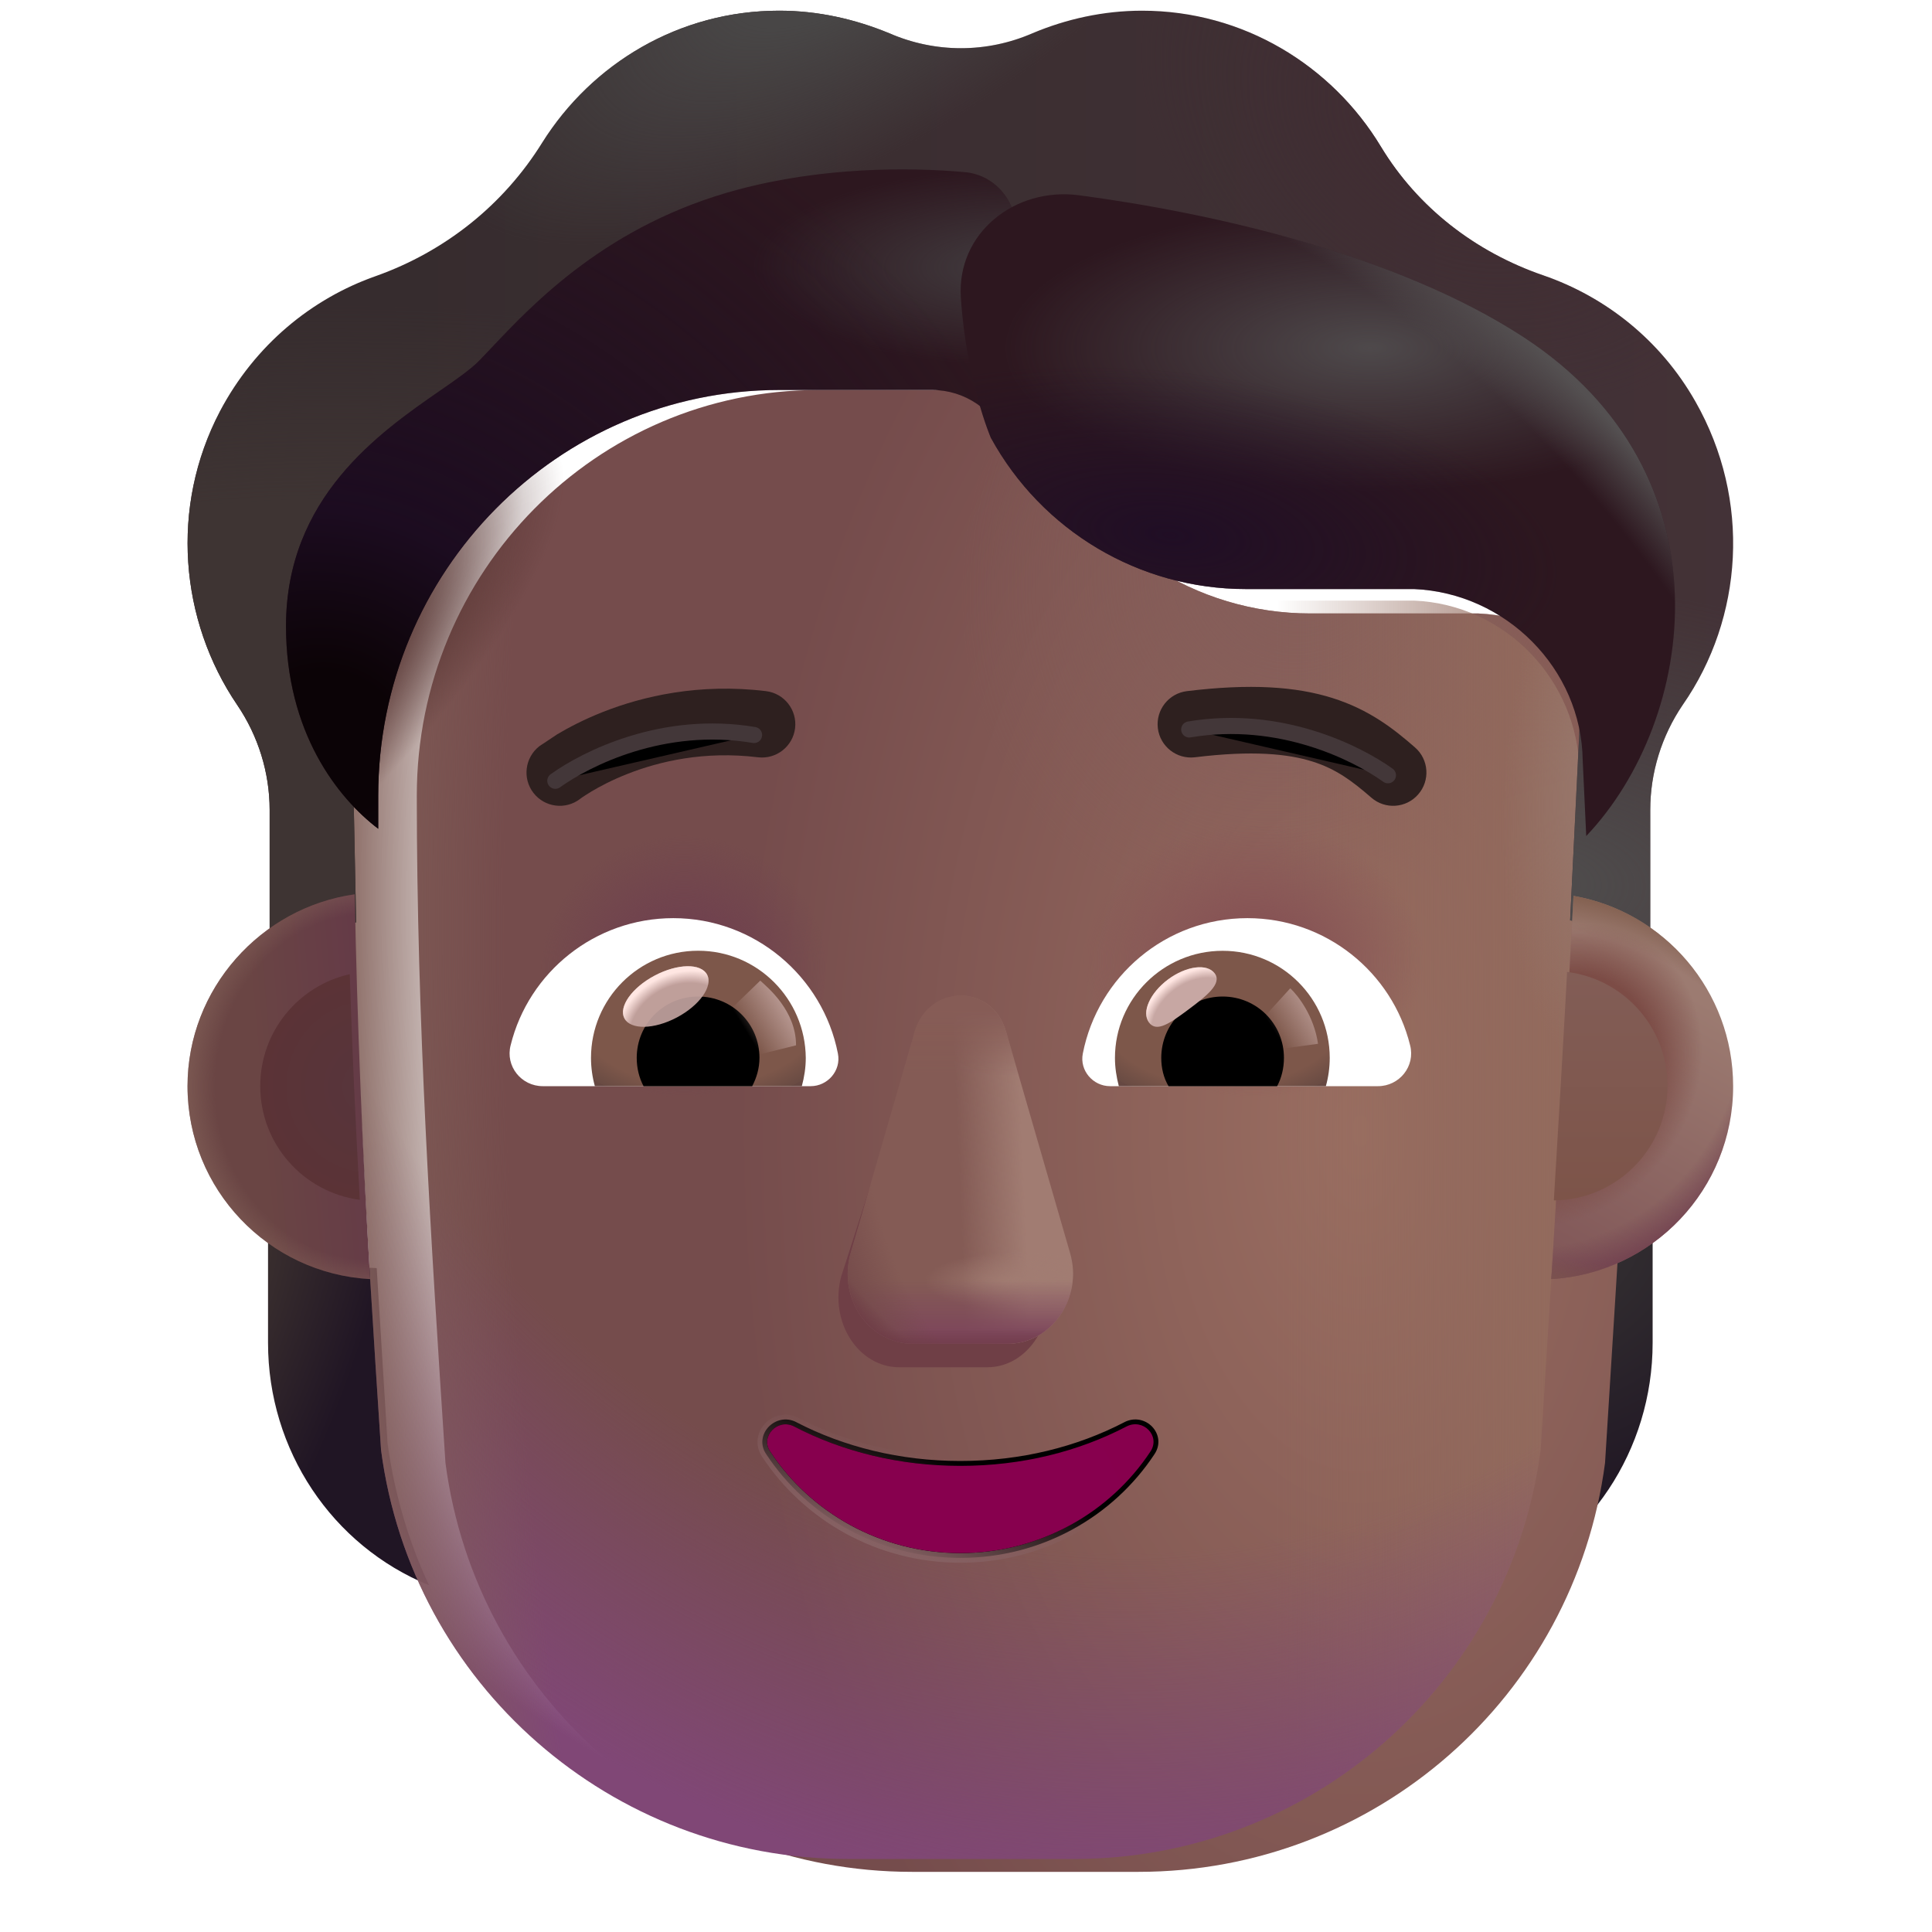 <svg viewBox="1 1 30 30" xmlns="http://www.w3.org/2000/svg">
<path d="M24.976 20.691C25.601 20.671 26.186 20.459 26.662 20.116V21.852C26.662 23.517 25.67 25 24.162 25.616C24.48 24.94 24.698 24.203 24.807 23.416L24.976 20.691Z" fill="url(#paint0_radial_3930_2009)"/>
<path d="M6.849 20.691C6.224 20.671 5.639 20.459 5.162 20.116V21.852C5.162 23.517 6.154 25 7.662 25.616C7.345 24.94 7.127 24.203 7.018 23.416L6.849 20.691Z" fill="url(#paint1_radial_3930_2009)"/>
<g filter="url(#filter0_ii_3930_2009)">
<path d="M6.917 23.516C7.396 27.156 10.494 29.866 14.161 29.866H17.679C21.346 29.866 24.444 27.156 24.923 23.516C25.143 20.004 25.364 16.506 25.527 12.996C25.508 11.566 24.38 10.386 22.956 10.326H20.346C18.566 10.326 16.954 9.276 16.223 7.636C16.035 7.166 15.58 6.856 15.075 6.856H12.702C9.261 6.856 6.472 9.676 6.472 13.156C6.472 16.625 6.689 20.038 6.917 23.516Z" fill="url(#paint2_radial_3930_2009)"/>
<path d="M6.917 23.516C7.396 27.156 10.494 29.866 14.161 29.866H17.679C21.346 29.866 24.444 27.156 24.923 23.516C25.143 20.004 25.364 16.506 25.527 12.996C25.508 11.566 24.38 10.386 22.956 10.326H20.346C18.566 10.326 16.954 9.276 16.223 7.636C16.035 7.166 15.58 6.856 15.075 6.856H12.702C9.261 6.856 6.472 9.676 6.472 13.156C6.472 16.625 6.689 20.038 6.917 23.516Z" fill="url(#paint3_radial_3930_2009)"/>
</g>
<path d="M6.917 23.516C7.396 27.156 10.494 29.866 14.161 29.866H17.679C21.346 29.866 24.444 27.156 24.923 23.516C25.143 20.004 25.364 16.506 25.527 12.996C25.508 11.566 24.38 10.386 22.956 10.326H20.346C18.566 10.326 16.954 9.276 16.223 7.636C16.035 7.166 15.58 6.856 15.075 6.856H12.702C9.261 6.856 6.472 9.676 6.472 13.156C6.472 16.625 6.689 20.038 6.917 23.516Z" fill="url(#paint4_linear_3930_2009)"/>
<path d="M6.917 23.516C7.396 27.156 10.494 29.866 14.161 29.866H17.679C21.346 29.866 24.444 27.156 24.923 23.516C25.143 20.004 25.364 16.506 25.527 12.996C25.508 11.566 24.38 10.386 22.956 10.326H20.346C18.566 10.326 16.954 9.276 16.223 7.636C16.035 7.166 15.58 6.856 15.075 6.856H12.702C9.261 6.856 6.472 9.676 6.472 13.156C6.472 16.625 6.689 20.038 6.917 23.516Z" fill="url(#paint5_radial_3930_2009)"/>
<path d="M6.917 23.516C7.396 27.156 10.494 29.866 14.161 29.866H17.679C21.346 29.866 24.444 27.156 24.923 23.516C25.143 20.004 25.364 16.506 25.527 12.996C25.508 11.566 24.38 10.386 22.956 10.326H20.346C18.566 10.326 16.954 9.276 16.223 7.636C16.035 7.166 15.58 6.856 15.075 6.856H12.702C9.261 6.856 6.472 9.676 6.472 13.156C6.472 16.625 6.689 20.038 6.917 23.516Z" fill="url(#paint6_radial_3930_2009)"/>
<path d="M6.917 23.516C7.396 27.156 10.494 29.866 14.161 29.866H17.679C21.346 29.866 24.444 27.156 24.923 23.516C25.143 20.004 25.364 16.506 25.527 12.996C25.508 11.566 24.38 10.386 22.956 10.326H20.346C18.566 10.326 16.954 9.276 16.223 7.636C16.035 7.166 15.58 6.856 15.075 6.856H12.702C9.261 6.856 6.472 9.676 6.472 13.156C6.472 16.625 6.689 20.038 6.917 23.516Z" fill="url(#paint7_radial_3930_2009)"/>
<path d="M6.917 23.516C7.396 27.156 10.494 29.866 14.161 29.866H17.679C21.346 29.866 24.444 27.156 24.923 23.516C25.143 20.004 25.364 16.506 25.527 12.996C25.508 11.566 24.38 10.386 22.956 10.326H20.346C18.566 10.326 16.954 9.276 16.223 7.636C16.035 7.166 15.58 6.856 15.075 6.856H12.702C9.261 6.856 6.472 9.676 6.472 13.156C6.472 16.625 6.689 20.038 6.917 23.516Z" fill="url(#paint8_radial_3930_2009)"/>
<path d="M6.917 23.516C7.396 27.156 10.494 29.866 14.161 29.866H17.679C21.346 29.866 24.444 27.156 24.923 23.516C25.143 20.004 25.364 16.506 25.527 12.996C25.508 11.566 24.38 10.386 22.956 10.326H20.346C18.566 10.326 16.954 9.276 16.223 7.636C16.035 7.166 15.58 6.856 15.075 6.856H12.702C9.261 6.856 6.472 9.676 6.472 13.156C6.472 16.625 6.689 20.038 6.917 23.516Z" fill="url(#paint9_radial_3930_2009)"/>
<path d="M6.917 23.516C7.396 27.156 10.494 29.866 14.161 29.866H17.679C21.346 29.866 24.444 27.156 24.923 23.516C25.143 20.004 25.364 16.506 25.527 12.996C25.508 11.566 24.38 10.386 22.956 10.326H20.346C18.566 10.326 16.954 9.276 16.223 7.636C16.035 7.166 15.58 6.856 15.075 6.856H12.702C9.261 6.856 6.472 9.676 6.472 13.156C6.472 16.625 6.689 20.038 6.917 23.516Z" fill="url(#paint10_radial_3930_2009)"/>
<g filter="url(#filter1_f_3930_2009)">
<path d="M15.164 17.394L14.062 20.821C13.874 21.526 14.326 22.231 14.966 22.231H16.33C16.97 22.231 17.421 21.515 17.233 20.821L16.311 17.394C16.113 16.634 15.371 16.634 15.164 17.394Z" fill="#6F3F46"/>
</g>
<g filter="url(#filter2_f_3930_2009)">
<path d="M15.2 17.029L14.209 20.456C14.007 21.161 14.492 21.866 15.179 21.866H16.645C17.333 21.866 17.818 21.15 17.616 20.456L16.625 17.029C16.413 16.269 15.422 16.269 15.2 17.029Z" fill="#845B55"/>
<path d="M15.2 17.029L14.209 20.456C14.007 21.161 14.492 21.866 15.179 21.866H16.645C17.333 21.866 17.818 21.15 17.616 20.456L16.625 17.029C16.413 16.269 15.422 16.269 15.2 17.029Z" fill="url(#paint11_linear_3930_2009)"/>
<path d="M15.2 17.029L14.209 20.456C14.007 21.161 14.492 21.866 15.179 21.866H16.645C17.333 21.866 17.818 21.15 17.616 20.456L16.625 17.029C16.413 16.269 15.422 16.269 15.2 17.029Z" fill="url(#paint12_radial_3930_2009)"/>
<path d="M15.2 17.029L14.209 20.456C14.007 21.161 14.492 21.866 15.179 21.866H16.645C17.333 21.866 17.818 21.15 17.616 20.456L16.625 17.029C16.413 16.269 15.422 16.269 15.2 17.029Z" fill="url(#paint13_linear_3930_2009)"/>
<path d="M15.2 17.029L14.209 20.456C14.007 21.161 14.492 21.866 15.179 21.866H16.645C17.333 21.866 17.818 21.15 17.616 20.456L16.625 17.029C16.413 16.269 15.422 16.269 15.2 17.029Z" fill="url(#paint14_radial_3930_2009)"/>
<path d="M15.2 17.029L14.209 20.456C14.007 21.161 14.492 21.866 15.179 21.866H16.645C17.333 21.866 17.818 21.15 17.616 20.456L16.625 17.029C16.413 16.269 15.422 16.269 15.2 17.029Z" fill="url(#paint15_linear_3930_2009)"/>
</g>
<path d="M15.2 17.029L14.209 20.456C14.007 21.161 14.492 21.866 15.179 21.866H16.645C17.333 21.866 17.818 21.15 17.616 20.456L16.625 17.029C16.413 16.269 15.422 16.269 15.2 17.029Z" fill="url(#paint16_linear_3930_2009)"/>
<path d="M15.2 17.029L14.209 20.456C14.007 21.161 14.492 21.866 15.179 21.866H16.645C17.333 21.866 17.818 21.15 17.616 20.456L16.625 17.029C16.413 16.269 15.422 16.269 15.2 17.029Z" fill="url(#paint17_radial_3930_2009)"/>
<g filter="url(#filter3_f_3930_2009)">
<path d="M13.364 23.083L13.364 23.083L13.363 23.082C13.202 23 13.035 23.051 12.934 23.157C12.834 23.262 12.795 23.431 12.898 23.581C13.536 24.547 14.647 25.191 15.912 25.191C17.178 25.191 18.289 24.547 18.927 23.58C19.029 23.427 18.992 23.259 18.89 23.153C18.789 23.048 18.622 23.001 18.462 23.082L18.461 23.082L18.461 23.083C17.724 23.466 16.856 23.686 15.912 23.686C14.978 23.686 14.1 23.466 13.364 23.083Z" stroke="url(#paint18_linear_3930_2009)" stroke-width="0.15"/>
</g>
<path d="M15.912 23.762C14.966 23.762 14.077 23.539 13.329 23.149C13.074 23.019 12.8 23.307 12.96 23.539C13.585 24.485 14.673 25.116 15.912 25.116C17.152 25.116 18.24 24.485 18.864 23.539C19.025 23.298 18.751 23.019 18.495 23.149C17.748 23.539 16.868 23.762 15.912 23.762Z" fill="url(#paint19_radial_3930_2009)"/>
<g filter="url(#filter4_ii_3930_2009)">
<path d="M24.964 5.976C25.923 6.306 26.783 6.976 27.327 7.936C28.197 9.466 28.069 11.296 27.129 12.646C26.803 13.126 26.625 13.696 26.625 14.276V16.491C26.276 16.248 25.816 16.068 25.381 15.991L25.527 12.996C25.508 11.566 24.38 10.386 22.956 10.326H20.346C18.566 10.326 16.954 9.276 16.223 7.636C16.035 7.166 15.58 6.856 15.075 6.856H12.702C9.261 6.856 6.472 9.676 6.472 13.156L6.53 16.022C6.056 16.092 5.561 16.25 5.187 16.514V14.276C5.187 13.696 5.009 13.126 4.683 12.646C3.793 11.336 3.635 9.576 4.416 8.086C4.96 7.056 5.84 6.336 6.838 5.986C7.906 5.606 8.816 4.886 9.419 3.916C10.191 2.686 11.545 1.866 13.098 1.866C13.701 1.866 14.274 1.996 14.808 2.216C15.52 2.526 16.321 2.526 17.033 2.216C17.557 1.996 18.131 1.866 18.734 1.866C20.306 1.866 21.681 2.716 22.442 3.976C23.016 4.926 23.916 5.616 24.964 5.976Z" fill="url(#paint20_linear_3930_2009)"/>
<path d="M24.964 5.976C25.923 6.306 26.783 6.976 27.327 7.936C28.197 9.466 28.069 11.296 27.129 12.646C26.803 13.126 26.625 13.696 26.625 14.276V16.491C26.276 16.248 25.816 16.068 25.381 15.991L25.527 12.996C25.508 11.566 24.38 10.386 22.956 10.326H20.346C18.566 10.326 16.954 9.276 16.223 7.636C16.035 7.166 15.58 6.856 15.075 6.856H12.702C9.261 6.856 6.472 9.676 6.472 13.156L6.53 16.022C6.056 16.092 5.561 16.25 5.187 16.514V14.276C5.187 13.696 5.009 13.126 4.683 12.646C3.793 11.336 3.635 9.576 4.416 8.086C4.96 7.056 5.84 6.336 6.838 5.986C7.906 5.606 8.816 4.886 9.419 3.916C10.191 2.686 11.545 1.866 13.098 1.866C13.701 1.866 14.274 1.996 14.808 2.216C15.52 2.526 16.321 2.526 17.033 2.216C17.557 1.996 18.131 1.866 18.734 1.866C20.306 1.866 21.681 2.716 22.442 3.976C23.016 4.926 23.916 5.616 24.964 5.976Z" fill="url(#paint21_radial_3930_2009)"/>
<path d="M24.964 5.976C25.923 6.306 26.783 6.976 27.327 7.936C28.197 9.466 28.069 11.296 27.129 12.646C26.803 13.126 26.625 13.696 26.625 14.276V16.491C26.276 16.248 25.816 16.068 25.381 15.991L25.527 12.996C25.508 11.566 24.38 10.386 22.956 10.326H20.346C18.566 10.326 16.954 9.276 16.223 7.636C16.035 7.166 15.58 6.856 15.075 6.856H12.702C9.261 6.856 6.472 9.676 6.472 13.156L6.53 16.022C6.056 16.092 5.561 16.25 5.187 16.514V14.276C5.187 13.696 5.009 13.126 4.683 12.646C3.793 11.336 3.635 9.576 4.416 8.086C4.96 7.056 5.84 6.336 6.838 5.986C7.906 5.606 8.816 4.886 9.419 3.916C10.191 2.686 11.545 1.866 13.098 1.866C13.701 1.866 14.274 1.996 14.808 2.216C15.52 2.526 16.321 2.526 17.033 2.216C17.557 1.996 18.131 1.866 18.734 1.866C20.306 1.866 21.681 2.716 22.442 3.976C23.016 4.926 23.916 5.616 24.964 5.976Z" fill="url(#paint22_radial_3930_2009)"/>
<path d="M24.964 5.976C25.923 6.306 26.783 6.976 27.327 7.936C28.197 9.466 28.069 11.296 27.129 12.646C26.803 13.126 26.625 13.696 26.625 14.276V16.491C26.276 16.248 25.816 16.068 25.381 15.991L25.527 12.996C25.508 11.566 24.38 10.386 22.956 10.326H20.346C18.566 10.326 16.954 9.276 16.223 7.636C16.035 7.166 15.58 6.856 15.075 6.856H12.702C9.261 6.856 6.472 9.676 6.472 13.156L6.53 16.022C6.056 16.092 5.561 16.25 5.187 16.514V14.276C5.187 13.696 5.009 13.126 4.683 12.646C3.793 11.336 3.635 9.576 4.416 8.086C4.96 7.056 5.84 6.336 6.838 5.986C7.906 5.606 8.816 4.886 9.419 3.916C10.191 2.686 11.545 1.866 13.098 1.866C13.701 1.866 14.274 1.996 14.808 2.216C15.52 2.526 16.321 2.526 17.033 2.216C17.557 1.996 18.131 1.866 18.734 1.866C20.306 1.866 21.681 2.716 22.442 3.976C23.016 4.926 23.916 5.616 24.964 5.976Z" fill="url(#paint23_radial_3930_2009)"/>
<path d="M24.964 5.976C25.923 6.306 26.783 6.976 27.327 7.936C28.197 9.466 28.069 11.296 27.129 12.646C26.803 13.126 26.625 13.696 26.625 14.276V16.491C26.276 16.248 25.816 16.068 25.381 15.991L25.527 12.996C25.508 11.566 24.38 10.386 22.956 10.326H20.346C18.566 10.326 16.954 9.276 16.223 7.636C16.035 7.166 15.58 6.856 15.075 6.856H12.702C9.261 6.856 6.472 9.676 6.472 13.156L6.53 16.022C6.056 16.092 5.561 16.25 5.187 16.514V14.276C5.187 13.696 5.009 13.126 4.683 12.646C3.793 11.336 3.635 9.576 4.416 8.086C4.96 7.056 5.84 6.336 6.838 5.986C7.906 5.606 8.816 4.886 9.419 3.916C10.191 2.686 11.545 1.866 13.098 1.866C13.701 1.866 14.274 1.996 14.808 2.216C15.52 2.526 16.321 2.526 17.033 2.216C17.557 1.996 18.131 1.866 18.734 1.866C20.306 1.866 21.681 2.716 22.442 3.976C23.016 4.926 23.916 5.616 24.964 5.976Z" fill="url(#paint24_radial_3930_2009)"/>
</g>
<g filter="url(#filter5_i_3930_2009)">
<path d="M22.872 12.806C22.545 12.521 22.166 12.22 21.59 12.039C21.023 11.86 20.312 11.812 19.33 11.932C19.046 11.967 18.845 12.225 18.879 12.508C18.914 12.792 19.172 12.993 19.455 12.959C20.352 12.849 20.902 12.906 21.28 13.025C21.649 13.141 21.899 13.33 22.193 13.585C22.408 13.773 22.735 13.751 22.922 13.535C23.11 13.32 23.087 12.993 22.872 12.806Z" fill="#2E201F"/>
</g>
<g filter="url(#filter6_i_3930_2009)">
<path d="M9.553 12.602C9.721 12.502 9.963 12.373 10.268 12.253C10.879 12.013 11.751 11.805 12.795 11.932C13.079 11.967 13.28 12.225 13.246 12.508C13.211 12.792 12.953 12.993 12.67 12.959C11.834 12.857 11.136 13.023 10.647 13.216C10.402 13.312 10.211 13.414 10.084 13.49C10.021 13.528 9.974 13.559 9.944 13.579C9.929 13.589 9.919 13.597 9.913 13.601L9.908 13.605C9.683 13.779 9.359 13.738 9.184 13.513C9.009 13.288 9.05 12.963 9.275 12.787L9.553 12.602Z" fill="#2E201F"/>
</g>
<g filter="url(#filter7_if_3930_2009)">
<path d="M16.346 7.891C16.302 7.808 16.261 7.723 16.223 7.636C16.035 7.166 15.58 6.856 15.075 6.856H12.702C9.261 6.856 6.473 9.676 6.473 13.156V13.669C5.839 13.187 5.041 12.169 5.041 10.522C5.041 8.524 6.499 7.514 7.428 6.87C7.691 6.688 7.911 6.535 8.045 6.397C8.102 6.339 8.164 6.273 8.231 6.202C8.883 5.511 10.044 4.279 12.071 3.741C13.37 3.396 14.691 3.393 15.582 3.473C16.053 3.515 16.385 3.923 16.385 4.396V7.866L16.346 7.891Z" fill="#2D171F"/>
<path d="M16.346 7.891C16.302 7.808 16.261 7.723 16.223 7.636C16.035 7.166 15.58 6.856 15.075 6.856H12.702C9.261 6.856 6.473 9.676 6.473 13.156V13.669C5.839 13.187 5.041 12.169 5.041 10.522C5.041 8.524 6.499 7.514 7.428 6.87C7.691 6.688 7.911 6.535 8.045 6.397C8.102 6.339 8.164 6.273 8.231 6.202C8.883 5.511 10.044 4.279 12.071 3.741C13.37 3.396 14.691 3.393 15.582 3.473C16.053 3.515 16.385 3.923 16.385 4.396V7.866L16.346 7.891Z" fill="url(#paint25_radial_3930_2009)"/>
<path d="M16.346 7.891C16.302 7.808 16.261 7.723 16.223 7.636C16.035 7.166 15.58 6.856 15.075 6.856H12.702C9.261 6.856 6.473 9.676 6.473 13.156V13.669C5.839 13.187 5.041 12.169 5.041 10.522C5.041 8.524 6.499 7.514 7.428 6.87C7.691 6.688 7.911 6.535 8.045 6.397C8.102 6.339 8.164 6.273 8.231 6.202C8.883 5.511 10.044 4.279 12.071 3.741C13.37 3.396 14.691 3.393 15.582 3.473C16.053 3.515 16.385 3.923 16.385 4.396V7.866L16.346 7.891Z" fill="url(#paint26_radial_3930_2009)"/>
</g>
<g filter="url(#filter8_f_3930_2009)">
<path d="M25.631 13.982L25.576 12.805C25.557 11.382 24.38 10.207 22.956 10.147H20.346C18.689 10.147 17.177 9.241 16.386 7.799C16.386 7.799 16.004 6.914 15.92 5.619C15.855 4.618 16.76 3.901 17.755 4.032C19.821 4.306 22.689 4.951 24.66 6.237C27.912 8.358 27.343 12.181 25.631 13.982Z" fill="#2D171F"/>
<path d="M25.631 13.982L25.576 12.805C25.557 11.382 24.38 10.207 22.956 10.147H20.346C18.689 10.147 17.177 9.241 16.386 7.799C16.386 7.799 16.004 6.914 15.92 5.619C15.855 4.618 16.76 3.901 17.755 4.032C19.821 4.306 22.689 4.951 24.66 6.237C27.912 8.358 27.343 12.181 25.631 13.982Z" fill="url(#paint27_radial_3930_2009)"/>
<path d="M25.631 13.982L25.576 12.805C25.557 11.382 24.38 10.207 22.956 10.147H20.346C18.689 10.147 17.177 9.241 16.386 7.799C16.386 7.799 16.004 6.914 15.92 5.619C15.855 4.618 16.76 3.901 17.755 4.032C19.821 4.306 22.689 4.951 24.66 6.237C27.912 8.358 27.343 12.181 25.631 13.982Z" fill="url(#paint28_radial_3930_2009)"/>
<path d="M25.631 13.982L25.576 12.805C25.557 11.382 24.38 10.207 22.956 10.147H20.346C18.689 10.147 17.177 9.241 16.386 7.799C16.386 7.799 16.004 6.914 15.92 5.619C15.855 4.618 16.76 3.901 17.755 4.032C19.821 4.306 22.689 4.951 24.66 6.237C27.912 8.358 27.343 12.181 25.631 13.982Z" fill="url(#paint29_radial_3930_2009)"/>
</g>
<path d="M20.37 15.257C21.588 15.257 22.616 16.096 22.896 17.231C22.98 17.556 22.73 17.866 22.397 17.866H18.237C17.973 17.866 17.761 17.624 17.814 17.359C18.048 16.164 19.1 15.257 20.37 15.257Z" fill="white"/>
<path d="M19.985 15.764C20.907 15.764 21.648 16.512 21.648 17.427C21.648 17.579 21.626 17.73 21.588 17.866H18.373C18.336 17.722 18.313 17.579 18.313 17.427C18.313 16.512 19.062 15.764 19.985 15.764Z" fill="url(#paint30_radial_3930_2009)"/>
<path d="M19.032 17.427C19.032 16.898 19.455 16.474 19.985 16.474C20.514 16.474 20.937 16.898 20.937 17.427C20.937 17.586 20.9 17.738 20.831 17.866H19.145C19.069 17.738 19.032 17.586 19.032 17.427Z" fill="black"/>
<g filter="url(#filter9_f_3930_2009)">
<path d="M19.862 16.115C19.981 16.274 19.733 16.467 19.451 16.678C19.169 16.888 18.96 17.037 18.842 16.878C18.723 16.72 18.855 16.42 19.137 16.209C19.419 15.999 19.744 15.957 19.862 16.115Z" fill="#C7A7A3"/>
<path d="M19.862 16.115C19.981 16.274 19.733 16.467 19.451 16.678C19.169 16.888 18.96 17.037 18.842 16.878C18.723 16.72 18.855 16.42 19.137 16.209C19.419 15.999 19.744 15.957 19.862 16.115Z" fill="url(#paint31_radial_3930_2009)"/>
</g>
<g filter="url(#filter10_f_3930_2009)">
<path d="M21.466 17.208C21.405 16.778 21.153 16.454 21.035 16.346L20.551 16.877L20.769 17.303L21.466 17.208Z" fill="url(#paint32_linear_3930_2009)"/>
</g>
<path d="M11.455 15.257C10.237 15.257 9.208 16.096 8.929 17.231C8.845 17.556 9.095 17.866 9.428 17.866H13.588C13.852 17.866 14.064 17.624 14.011 17.359C13.777 16.164 12.718 15.257 11.455 15.257Z" fill="white"/>
<path d="M11.841 15.763C10.918 15.763 10.177 16.512 10.177 17.427C10.177 17.579 10.199 17.73 10.237 17.866H13.451C13.489 17.722 13.512 17.579 13.512 17.427C13.505 16.512 12.763 15.763 11.841 15.763Z" fill="url(#paint33_radial_3930_2009)"/>
<path d="M12.793 17.427C12.793 16.898 12.37 16.474 11.841 16.474C11.311 16.474 10.887 16.898 10.887 17.427C10.887 17.586 10.925 17.738 10.993 17.866H12.68C12.748 17.738 12.793 17.586 12.793 17.427Z" fill="black"/>
<g filter="url(#filter11_f_3930_2009)">
<path d="M13.361 17.232C13.361 16.694 12.923 16.336 12.805 16.227L12.268 16.747L12.598 17.421L13.361 17.232Z" fill="url(#paint34_linear_3930_2009)"/>
</g>
<g filter="url(#filter12_f_3930_2009)">
<ellipse cx="11.338" cy="16.474" rx="0.726" ry="0.368" transform="rotate(-27.914 11.338 16.474)" fill="#C7A7A3" fill-opacity="0.9"/>
<ellipse cx="11.338" cy="16.474" rx="0.726" ry="0.368" transform="rotate(-27.914 11.338 16.474)" fill="url(#paint35_radial_3930_2009)"/>
</g>
<path d="M25.089 20.861C25.212 18.877 25.33 16.895 25.433 14.911C26.842 15.158 27.912 16.387 27.912 17.866C27.912 19.464 26.664 20.77 25.089 20.861Z" fill="url(#paint36_linear_3930_2009)"/>
<path d="M25.089 20.861C25.212 18.877 25.33 16.895 25.433 14.911C26.842 15.158 27.912 16.387 27.912 17.866C27.912 19.464 26.664 20.77 25.089 20.861Z" fill="url(#paint37_radial_3930_2009)"/>
<path d="M25.089 20.861C25.212 18.877 25.33 16.895 25.433 14.911C26.842 15.158 27.912 16.387 27.912 17.866C27.912 19.464 26.664 20.77 25.089 20.861Z" fill="url(#paint38_radial_3930_2009)"/>
<path d="M25.089 20.861C25.212 18.877 25.33 16.895 25.433 14.911C26.842 15.158 27.912 16.387 27.912 17.866C27.912 19.464 26.664 20.77 25.089 20.861Z" fill="url(#paint39_radial_3930_2009)"/>
<path d="M6.508 14.887C5.051 15.092 3.912 16.353 3.912 17.866C3.912 19.468 5.168 20.776 6.748 20.862C6.628 18.869 6.546 16.88 6.508 14.887Z" fill="url(#paint40_linear_3930_2009)"/>
<path d="M6.508 14.887C5.051 15.092 3.912 16.353 3.912 17.866C3.912 19.468 5.168 20.776 6.748 20.862C6.628 18.869 6.546 16.88 6.508 14.887Z" fill="url(#paint41_radial_3930_2009)"/>
<g filter="url(#filter13_f_3930_2009)">
<path d="M6.431 16.127C5.636 16.305 5.041 17.015 5.041 17.865C5.041 18.769 5.714 19.515 6.587 19.631C6.522 18.462 6.468 17.296 6.431 16.127Z" fill="url(#paint42_radial_3930_2009)"/>
</g>
<g filter="url(#filter14_f_3930_2009)">
<path d="M25.128 19.64C25.2 18.457 25.27 17.275 25.334 16.092C26.213 16.201 26.893 16.951 26.893 17.859C26.893 18.837 26.104 19.631 25.128 19.64Z" fill="url(#paint43_linear_3930_2009)"/>
</g>
<g filter="url(#filter15_f_3930_2009)">
<path d="M9.623 13.124C10.102 12.78 11.297 12.175 12.709 12.413" stroke="#433739" stroke-width="0.25" stroke-linecap="round"/>
</g>
<g filter="url(#filter16_f_3930_2009)">
<path d="M22.552 13.038C22.072 12.694 20.878 12.089 19.466 12.327" stroke="#433739" stroke-width="0.25" stroke-linecap="round"/>
</g>
<defs>
<filter id="filter0_ii_3930_2009" x="6.472" y="6.856" width="20.055" height="23.21" filterUnits="userSpaceOnUse" color-interpolation-filters="sRGB">
<feFlood flood-opacity="0" result="BackgroundImageFix"/>
<feBlend mode="normal" in="SourceGraphic" in2="BackgroundImageFix" result="shape"/>
<feColorMatrix in="SourceAlpha" type="matrix" values="0 0 0 0 0 0 0 0 0 0 0 0 0 0 0 0 0 0 127 0" result="hardAlpha"/>
<feOffset dx="1"/>
<feGaussianBlur stdDeviation="0.7"/>
<feComposite in2="hardAlpha" operator="arithmetic" k2="-1" k3="1"/>
<feColorMatrix type="matrix" values="0 0 0 0 0.494 0 0 0 0 0.353 0 0 0 0 0.325 0 0 0 1 0"/>
<feBlend mode="normal" in2="shape" result="effect1_innerShadow_3930_2009"/>
<feColorMatrix in="SourceAlpha" type="matrix" values="0 0 0 0 0 0 0 0 0 0 0 0 0 0 0 0 0 0 127 0" result="hardAlpha"/>
<feOffset dy="0.2"/>
<feGaussianBlur stdDeviation="0.375"/>
<feComposite in2="hardAlpha" operator="arithmetic" k2="-1" k3="1"/>
<feColorMatrix type="matrix" values="0 0 0 0 0.396 0 0 0 0 0.216 0 0 0 0 0.216 0 0 0 1 0"/>
<feBlend mode="normal" in2="effect1_innerShadow_3930_2009" result="effect2_innerShadow_3930_2009"/>
</filter>
<filter id="filter1_f_3930_2009" x="13.019" y="15.824" width="5.257" height="7.407" filterUnits="userSpaceOnUse" color-interpolation-filters="sRGB">
<feFlood flood-opacity="0" result="BackgroundImageFix"/>
<feBlend mode="normal" in="SourceGraphic" in2="BackgroundImageFix" result="shape"/>
<feGaussianBlur stdDeviation="0.5" result="effect1_foregroundBlur_3930_2009"/>
</filter>
<filter id="filter2_f_3930_2009" x="13.962" y="16.259" width="3.9" height="5.807" filterUnits="userSpaceOnUse" color-interpolation-filters="sRGB">
<feFlood flood-opacity="0" result="BackgroundImageFix"/>
<feBlend mode="normal" in="SourceGraphic" in2="BackgroundImageFix" result="shape"/>
<feGaussianBlur stdDeviation="0.1" result="effect1_foregroundBlur_3930_2009"/>
</filter>
<filter id="filter3_f_3930_2009" x="12.662" y="22.866" width="6.5" height="2.5" filterUnits="userSpaceOnUse" color-interpolation-filters="sRGB">
<feFlood flood-opacity="0" result="BackgroundImageFix"/>
<feBlend mode="normal" in="SourceGraphic" in2="BackgroundImageFix" result="shape"/>
<feGaussianBlur stdDeviation="0.05" result="effect1_foregroundBlur_3930_2009"/>
</filter>
<filter id="filter4_ii_3930_2009" x="3.912" y="1.366" width="24" height="15.148" filterUnits="userSpaceOnUse" color-interpolation-filters="sRGB">
<feFlood flood-opacity="0" result="BackgroundImageFix"/>
<feBlend mode="normal" in="SourceGraphic" in2="BackgroundImageFix" result="shape"/>
<feColorMatrix in="SourceAlpha" type="matrix" values="0 0 0 0 0 0 0 0 0 0 0 0 0 0 0 0 0 0 127 0" result="hardAlpha"/>
<feOffset dy="-0.5"/>
<feGaussianBlur stdDeviation="0.625"/>
<feComposite in2="hardAlpha" operator="arithmetic" k2="-1" k3="1"/>
<feColorMatrix type="matrix" values="0 0 0 0 0.137 0 0 0 0 0.09 0 0 0 0 0.145 0 0 0 1 0"/>
<feBlend mode="normal" in2="shape" result="effect1_innerShadow_3930_2009"/>
<feColorMatrix in="SourceAlpha" type="matrix" values="0 0 0 0 0 0 0 0 0 0 0 0 0 0 0 0 0 0 127 0" result="hardAlpha"/>
<feOffset dy="-0.2"/>
<feGaussianBlur stdDeviation="0.2"/>
<feComposite in2="hardAlpha" operator="arithmetic" k2="-1" k3="1"/>
<feColorMatrix type="matrix" values="0 0 0 0 0.078 0 0 0 0 0.035 0 0 0 0 0.047 0 0 0 1 0"/>
<feBlend mode="normal" in2="effect1_innerShadow_3930_2009" result="effect2_innerShadow_3930_2009"/>
</filter>
<filter id="filter5_i_3930_2009" x="18.875" y="11.666" width="4.274" height="2.047" filterUnits="userSpaceOnUse" color-interpolation-filters="sRGB">
<feFlood flood-opacity="0" result="BackgroundImageFix"/>
<feBlend mode="normal" in="SourceGraphic" in2="BackgroundImageFix" result="shape"/>
<feColorMatrix in="SourceAlpha" type="matrix" values="0 0 0 0 0 0 0 0 0 0 0 0 0 0 0 0 0 0 127 0" result="hardAlpha"/>
<feOffset dx="0.1" dy="-0.2"/>
<feGaussianBlur stdDeviation="0.125"/>
<feComposite in2="hardAlpha" operator="arithmetic" k2="-1" k3="1"/>
<feColorMatrix type="matrix" values="0 0 0 0 0.173 0 0 0 0 0.086 0 0 0 0 0.157 0 0 0 1 0"/>
<feBlend mode="normal" in2="shape" result="effect1_innerShadow_3930_2009"/>
</filter>
<filter id="filter6_i_3930_2009" x="9.075" y="11.694" width="4.274" height="2.019" filterUnits="userSpaceOnUse" color-interpolation-filters="sRGB">
<feFlood flood-opacity="0" result="BackgroundImageFix"/>
<feBlend mode="normal" in="SourceGraphic" in2="BackgroundImageFix" result="shape"/>
<feColorMatrix in="SourceAlpha" type="matrix" values="0 0 0 0 0 0 0 0 0 0 0 0 0 0 0 0 0 0 127 0" result="hardAlpha"/>
<feOffset dx="0.1" dy="-0.2"/>
<feGaussianBlur stdDeviation="0.125"/>
<feComposite in2="hardAlpha" operator="arithmetic" k2="-1" k3="1"/>
<feColorMatrix type="matrix" values="0 0 0 0 0.173 0 0 0 0 0.086 0 0 0 0 0.157 0 0 0 1 0"/>
<feBlend mode="normal" in2="shape" result="effect1_innerShadow_3930_2009"/>
</filter>
<filter id="filter7_if_3930_2009" x="4.541" y="2.93" width="12.344" height="11.239" filterUnits="userSpaceOnUse" color-interpolation-filters="sRGB">
<feFlood flood-opacity="0" result="BackgroundImageFix"/>
<feBlend mode="normal" in="SourceGraphic" in2="BackgroundImageFix" result="shape"/>
<feColorMatrix in="SourceAlpha" type="matrix" values="0 0 0 0 0 0 0 0 0 0 0 0 0 0 0 0 0 0 127 0" result="hardAlpha"/>
<feOffset dx="0.4" dy="0.2"/>
<feGaussianBlur stdDeviation="0.2"/>
<feComposite in2="hardAlpha" operator="arithmetic" k2="-1" k3="1"/>
<feColorMatrix type="matrix" values="0 0 0 0 0.286 0 0 0 0 0.243 0 0 0 0 0.227 0 0 0 1 0"/>
<feBlend mode="normal" in2="shape" result="effect1_innerShadow_3930_2009"/>
<feGaussianBlur stdDeviation="0.25" result="effect2_foregroundBlur_3930_2009"/>
</filter>
<filter id="filter8_f_3930_2009" x="15.417" y="3.517" width="12.094" height="10.965" filterUnits="userSpaceOnUse" color-interpolation-filters="sRGB">
<feFlood flood-opacity="0" result="BackgroundImageFix"/>
<feBlend mode="normal" in="SourceGraphic" in2="BackgroundImageFix" result="shape"/>
<feGaussianBlur stdDeviation="0.25" result="effect1_foregroundBlur_3930_2009"/>
</filter>
<filter id="filter9_f_3930_2009" x="18.698" y="15.919" width="1.294" height="1.125" filterUnits="userSpaceOnUse" color-interpolation-filters="sRGB">
<feFlood flood-opacity="0" result="BackgroundImageFix"/>
<feBlend mode="normal" in="SourceGraphic" in2="BackgroundImageFix" result="shape"/>
<feGaussianBlur stdDeviation="0.05" result="effect1_foregroundBlur_3930_2009"/>
</filter>
<filter id="filter10_f_3930_2009" x="20.351" y="16.146" width="1.316" height="1.357" filterUnits="userSpaceOnUse" color-interpolation-filters="sRGB">
<feFlood flood-opacity="0" result="BackgroundImageFix"/>
<feBlend mode="normal" in="SourceGraphic" in2="BackgroundImageFix" result="shape"/>
<feGaussianBlur stdDeviation="0.1" result="effect1_foregroundBlur_3930_2009"/>
</filter>
<filter id="filter11_f_3930_2009" x="12.068" y="16.027" width="1.493" height="1.594" filterUnits="userSpaceOnUse" color-interpolation-filters="sRGB">
<feFlood flood-opacity="0" result="BackgroundImageFix"/>
<feBlend mode="normal" in="SourceGraphic" in2="BackgroundImageFix" result="shape"/>
<feGaussianBlur stdDeviation="0.1" result="effect1_foregroundBlur_3930_2009"/>
</filter>
<filter id="filter12_f_3930_2009" x="10.574" y="15.904" width="1.529" height="1.141" filterUnits="userSpaceOnUse" color-interpolation-filters="sRGB">
<feFlood flood-opacity="0" result="BackgroundImageFix"/>
<feBlend mode="normal" in="SourceGraphic" in2="BackgroundImageFix" result="shape"/>
<feGaussianBlur stdDeviation="0.05" result="effect1_foregroundBlur_3930_2009"/>
</filter>
<filter id="filter13_f_3930_2009" x="4.791" y="15.877" width="2.045" height="4.004" filterUnits="userSpaceOnUse" color-interpolation-filters="sRGB">
<feFlood flood-opacity="0" result="BackgroundImageFix"/>
<feBlend mode="normal" in="SourceGraphic" in2="BackgroundImageFix" result="shape"/>
<feGaussianBlur stdDeviation="0.125" result="effect1_foregroundBlur_3930_2009"/>
</filter>
<filter id="filter14_f_3930_2009" x="24.628" y="15.592" width="2.765" height="4.549" filterUnits="userSpaceOnUse" color-interpolation-filters="sRGB">
<feFlood flood-opacity="0" result="BackgroundImageFix"/>
<feBlend mode="normal" in="SourceGraphic" in2="BackgroundImageFix" result="shape"/>
<feGaussianBlur stdDeviation="0.25" result="effect1_foregroundBlur_3930_2009"/>
</filter>
<filter id="filter15_f_3930_2009" x="9.248" y="11.984" width="3.836" height="1.515" filterUnits="userSpaceOnUse" color-interpolation-filters="sRGB">
<feFlood flood-opacity="0" result="BackgroundImageFix"/>
<feBlend mode="normal" in="SourceGraphic" in2="BackgroundImageFix" result="shape"/>
<feGaussianBlur stdDeviation="0.125" result="effect1_foregroundBlur_3930_2009"/>
</filter>
<filter id="filter16_f_3930_2009" x="19.091" y="11.898" width="3.836" height="1.515" filterUnits="userSpaceOnUse" color-interpolation-filters="sRGB">
<feFlood flood-opacity="0" result="BackgroundImageFix"/>
<feBlend mode="normal" in="SourceGraphic" in2="BackgroundImageFix" result="shape"/>
<feGaussianBlur stdDeviation="0.125" result="effect1_foregroundBlur_3930_2009"/>
</filter>
<radialGradient id="paint0_radial_3930_2009" cx="0" cy="0" r="1" gradientUnits="userSpaceOnUse" gradientTransform="translate(24.775 20.116) rotate(69.657) scale(4.016 4.77)">
<stop offset="0.215" stop-color="#332F31"/>
<stop offset="1" stop-color="#221925"/>
</radialGradient>
<radialGradient id="paint1_radial_3930_2009" cx="0" cy="0" r="1" gradientUnits="userSpaceOnUse" gradientTransform="translate(4.621 21.03) rotate(17.447) scale(2.885 8.902)">
<stop stop-color="#3E3330"/>
<stop offset="0.746" stop-color="#201524"/>
</radialGradient>
<radialGradient id="paint2_radial_3930_2009" cx="0" cy="0" r="1" gradientUnits="userSpaceOnUse" gradientTransform="translate(21.147 18.361) rotate(180) scale(9.747 17.242)">
<stop stop-color="#9A6E61"/>
<stop offset="1" stop-color="#754C4C"/>
<stop offset="1" stop-color="#754C4C"/>
</radialGradient>
<radialGradient id="paint3_radial_3930_2009" cx="0" cy="0" r="1" gradientUnits="userSpaceOnUse" gradientTransform="translate(20.438 9.078) rotate(121.159) scale(6.281 5.186)">
<stop offset="0.078" stop-color="#855E5A"/>
<stop offset="1" stop-color="#855E5A" stop-opacity="0"/>
</radialGradient>
<linearGradient id="paint4_linear_3930_2009" x1="25.527" y1="21.503" x2="20.812" y2="21.503" gradientUnits="userSpaceOnUse">
<stop stop-color="#936B5D"/>
<stop offset="1" stop-color="#936B5D" stop-opacity="0"/>
</linearGradient>
<radialGradient id="paint5_radial_3930_2009" cx="0" cy="0" r="1" gradientUnits="userSpaceOnUse" gradientTransform="translate(18.861 7.336) rotate(94.704) scale(23.241 19.246)">
<stop offset="0.767" stop-color="#804776" stop-opacity="0"/>
<stop offset="1" stop-color="#804776"/>
</radialGradient>
<radialGradient id="paint6_radial_3930_2009" cx="0" cy="0" r="1" gradientUnits="userSpaceOnUse" gradientTransform="translate(20.475 15.913) rotate(-90) scale(2.141 2.649)">
<stop offset="0.325" stop-color="#875455"/>
<stop offset="1" stop-color="#875455" stop-opacity="0"/>
</radialGradient>
<radialGradient id="paint7_radial_3930_2009" cx="0" cy="0" r="1" gradientUnits="userSpaceOnUse" gradientTransform="translate(11.624 16) rotate(-89.794) scale(2.04 2.22)">
<stop offset="0.378" stop-color="#70424E"/>
<stop offset="1" stop-color="#70424E" stop-opacity="0"/>
</radialGradient>
<radialGradient id="paint8_radial_3930_2009" cx="0" cy="0" r="1" gradientUnits="userSpaceOnUse" gradientTransform="translate(22.312 20.203) rotate(176.388) scale(15.871 40.544)">
<stop offset="0.836" stop-color="#815F58" stop-opacity="0"/>
<stop offset="1" stop-color="#815F58"/>
</radialGradient>
<radialGradient id="paint9_radial_3930_2009" cx="0" cy="0" r="1" gradientUnits="userSpaceOnUse" gradientTransform="translate(3.25 13.266) rotate(-40.741) scale(8.332 2.461)">
<stop offset="0.539" stop-color="#4F2C2A"/>
<stop offset="1" stop-color="#4F2C2A" stop-opacity="0"/>
</radialGradient>
<radialGradient id="paint10_radial_3930_2009" cx="0" cy="0" r="1" gradientUnits="userSpaceOnUse" gradientTransform="translate(26.25 12.922) rotate(95.368) scale(4.677 1.869)">
<stop offset="0.245" stop-color="#98786D"/>
<stop offset="1" stop-color="#98786D" stop-opacity="0"/>
</radialGradient>
<linearGradient id="paint11_linear_3930_2009" x1="17.475" y1="19.619" x2="15.912" y2="19.684" gradientUnits="userSpaceOnUse">
<stop offset="0.36" stop-color="#A17C72"/>
<stop offset="1" stop-color="#A17C72" stop-opacity="0"/>
</linearGradient>
<radialGradient id="paint12_radial_3930_2009" cx="0" cy="0" r="1" gradientUnits="userSpaceOnUse" gradientTransform="translate(16.782 20.898) rotate(90) scale(0.455 1.43)">
<stop stop-color="#A17C72"/>
<stop offset="1" stop-color="#A17C72" stop-opacity="0"/>
</radialGradient>
<linearGradient id="paint13_linear_3930_2009" x1="15.912" y1="21.743" x2="15.912" y2="20.876" gradientUnits="userSpaceOnUse">
<stop stop-color="#7D465B"/>
<stop offset="1" stop-color="#7D465B" stop-opacity="0"/>
</linearGradient>
<radialGradient id="paint14_radial_3930_2009" cx="0" cy="0" r="1" gradientUnits="userSpaceOnUse" gradientTransform="translate(16.998 19.836) rotate(155.369) scale(3.12 5.014)">
<stop offset="0.714" stop-color="#744A4A" stop-opacity="0"/>
<stop offset="1" stop-color="#744A4A"/>
</radialGradient>
<linearGradient id="paint15_linear_3930_2009" x1="15.912" y1="16.7" x2="15.912" y2="17.719" gradientUnits="userSpaceOnUse">
<stop stop-color="#865C56"/>
<stop offset="1" stop-color="#865C56" stop-opacity="0"/>
</linearGradient>
<linearGradient id="paint16_linear_3930_2009" x1="16.688" y1="22" x2="16.688" y2="21.641" gradientUnits="userSpaceOnUse">
<stop stop-color="#6D3945"/>
<stop offset="1" stop-color="#6D3945" stop-opacity="0"/>
</linearGradient>
<radialGradient id="paint17_radial_3930_2009" cx="0" cy="0" r="1" gradientUnits="userSpaceOnUse" gradientTransform="translate(16.719 19.297) rotate(136.341) scale(3.304 4.769)">
<stop offset="0.888" stop-color="#6D3945" stop-opacity="0"/>
<stop offset="1" stop-color="#6D3945"/>
</radialGradient>
<linearGradient id="paint18_linear_3930_2009" x1="13.672" y1="24.672" x2="14.266" y2="23.116" gradientUnits="userSpaceOnUse">
<stop stop-color="#866163"/>
<stop offset="1" stop-color="#866163" stop-opacity="0"/>
</linearGradient>
<radialGradient id="paint19_radial_3930_2009" cx="0" cy="0" r="1" gradientUnits="userSpaceOnUse" gradientTransform="translate(14.997 25.116) rotate(-26.18) scale(4.533 18.238)">
<stop offset="0.562" stop-color="#87004E"/>
<stop offset="1" stop-color="#87004D"/>
</radialGradient>
<linearGradient id="paint20_linear_3930_2009" x1="28.687" y1="7.804" x2="7.037" y2="7.804" gradientUnits="userSpaceOnUse">
<stop stop-color="#443237"/>
<stop offset="1" stop-color="#362C2E"/>
</linearGradient>
<radialGradient id="paint21_radial_3930_2009" cx="0" cy="0" r="1" gradientUnits="userSpaceOnUse" gradientTransform="translate(6.162 12.969) rotate(-90) scale(6.528 16.508)">
<stop offset="0.536" stop-color="#3E3433"/>
<stop offset="1" stop-color="#3E3433" stop-opacity="0"/>
</radialGradient>
<radialGradient id="paint22_radial_3930_2009" cx="0" cy="0" r="1" gradientUnits="userSpaceOnUse" gradientTransform="translate(24.975 15.412) rotate(-87.401) scale(4.689 8.308)">
<stop stop-color="#4F4D4D"/>
<stop offset="1" stop-color="#4F4D4D" stop-opacity="0"/>
</radialGradient>
<radialGradient id="paint23_radial_3930_2009" cx="0" cy="0" r="1" gradientUnits="userSpaceOnUse" gradientTransform="translate(23.569 3.71) rotate(-146.667) scale(5.264 3.864)">
<stop stop-color="#402C32"/>
<stop offset="1" stop-color="#402C32" stop-opacity="0"/>
</radialGradient>
<radialGradient id="paint24_radial_3930_2009" cx="0" cy="0" r="1" gradientUnits="userSpaceOnUse" gradientTransform="translate(14.225 0.741) rotate(58.465) scale(3.226 7.471)">
<stop offset="0.287" stop-color="#484646"/>
<stop offset="1" stop-color="#484646" stop-opacity="0"/>
</radialGradient>
<radialGradient id="paint25_radial_3930_2009" cx="0" cy="0" r="1" gradientUnits="userSpaceOnUse" gradientTransform="translate(16.385 4.953) rotate(180) scale(4.104 1.523)">
<stop stop-color="#423C3F"/>
<stop offset="1" stop-color="#423C3F" stop-opacity="0"/>
</radialGradient>
<radialGradient id="paint26_radial_3930_2009" cx="0" cy="0" r="1" gradientUnits="userSpaceOnUse" gradientTransform="translate(5.787 12.303) rotate(-57.724) scale(11.236 12.448)">
<stop offset="0.093" stop-color="#0B0306"/>
<stop offset="0.311" stop-color="#1C0C20"/>
<stop offset="1" stop-color="#1C0C20" stop-opacity="0"/>
</radialGradient>
<radialGradient id="paint27_radial_3930_2009" cx="0" cy="0" r="1" gradientUnits="userSpaceOnUse" gradientTransform="translate(22.277 6.401) scale(5.702 2.229)">
<stop stop-color="#4E494B"/>
<stop offset="1" stop-color="#4E494B" stop-opacity="0"/>
</radialGradient>
<radialGradient id="paint28_radial_3930_2009" cx="0" cy="0" r="1" gradientUnits="userSpaceOnUse" gradientTransform="translate(20.823 12.064) rotate(-43.614) scale(6.898 12.629)">
<stop offset="0.857" stop-color="#545051" stop-opacity="0"/>
<stop offset="1" stop-color="#545051"/>
</radialGradient>
<radialGradient id="paint29_radial_3930_2009" cx="0" cy="0" r="1" gradientUnits="userSpaceOnUse" gradientTransform="translate(19.171 9.311) rotate(6.667) scale(6.097 2.553)">
<stop stop-color="#200E25"/>
<stop offset="1" stop-color="#200E25" stop-opacity="0"/>
</radialGradient>
<radialGradient id="paint30_radial_3930_2009" cx="0" cy="0" r="1" gradientUnits="userSpaceOnUse" gradientTransform="translate(19.981 16.653) rotate(90) scale(1.513 2.406)">
<stop offset="0.802" stop-color="#7D574A"/>
<stop offset="1" stop-color="#694B43"/>
<stop offset="1" stop-color="#804D49"/>
<stop offset="1" stop-color="#664842"/>
</radialGradient>
<radialGradient id="paint31_radial_3930_2009" cx="0" cy="0" r="1" gradientUnits="userSpaceOnUse" gradientTransform="translate(19.555 16.81) rotate(-127.812) scale(0.705 0.971)">
<stop offset="0.766" stop-color="#FFE6E2" stop-opacity="0"/>
<stop offset="0.966" stop-color="#FFE6E2"/>
</radialGradient>
<linearGradient id="paint32_linear_3930_2009" x1="21.431" y1="16.753" x2="20.846" y2="17.114" gradientUnits="userSpaceOnUse">
<stop stop-color="#B4948D"/>
<stop offset="1" stop-color="#B4948D" stop-opacity="0"/>
</linearGradient>
<radialGradient id="paint33_radial_3930_2009" cx="0" cy="0" r="1" gradientUnits="userSpaceOnUse" gradientTransform="translate(11.844 16.653) rotate(90) scale(1.513 2.406)">
<stop offset="0.802" stop-color="#7D574A"/>
<stop offset="1" stop-color="#694B43"/>
<stop offset="1" stop-color="#804D49"/>
<stop offset="1" stop-color="#664842"/>
</radialGradient>
<linearGradient id="paint34_linear_3930_2009" x1="13.231" y1="16.753" x2="12.646" y2="17.114" gradientUnits="userSpaceOnUse">
<stop stop-color="#B4948D"/>
<stop offset="1" stop-color="#B4948D" stop-opacity="0"/>
</linearGradient>
<radialGradient id="paint35_radial_3930_2009" cx="0" cy="0" r="1" gradientUnits="userSpaceOnUse" gradientTransform="translate(11.31 17.061) rotate(-90.897) scale(0.921 1.107)">
<stop offset="0.766" stop-color="#FFE6E2" stop-opacity="0"/>
<stop offset="0.966" stop-color="#FFE6E2"/>
</radialGradient>
<linearGradient id="paint36_linear_3930_2009" x1="27.912" y1="16.803" x2="25.662" y2="20.861" gradientUnits="userSpaceOnUse">
<stop stop-color="#9C7B71"/>
<stop offset="1" stop-color="#815758"/>
</linearGradient>
<radialGradient id="paint37_radial_3930_2009" cx="0" cy="0" r="1" gradientUnits="userSpaceOnUse" gradientTransform="translate(24.522 16.678) rotate(74.347) scale(4.343 4.144)">
<stop offset="0.856" stop-color="#71404F" stop-opacity="0"/>
<stop offset="1" stop-color="#71404F"/>
</radialGradient>
<radialGradient id="paint38_radial_3930_2009" cx="0" cy="0" r="1" gradientUnits="userSpaceOnUse" gradientTransform="translate(25.194 17.694) rotate(-53.92) scale(2.494 2.09)">
<stop offset="0.664" stop-color="#7C4C46"/>
<stop offset="1" stop-color="#7C4C46" stop-opacity="0"/>
</radialGradient>
<radialGradient id="paint39_radial_3930_2009" cx="0" cy="0" r="1" gradientUnits="userSpaceOnUse" gradientTransform="translate(25.406 18.016) rotate(-69.263) scale(3.091 4.13)">
<stop offset="0.803" stop-color="#805D4C" stop-opacity="0"/>
<stop offset="1" stop-color="#805D4C"/>
</radialGradient>
<linearGradient id="paint40_linear_3930_2009" x1="5.006" y1="18.116" x2="7.725" y2="17.879" gradientUnits="userSpaceOnUse">
<stop stop-color="#6A4544"/>
<stop offset="1" stop-color="#623549"/>
</linearGradient>
<radialGradient id="paint41_radial_3930_2009" cx="0" cy="0" r="1" gradientUnits="userSpaceOnUse" gradientTransform="translate(6.748 17.874) rotate(-180) scale(3.092 3.452)">
<stop offset="0.778" stop-color="#836158" stop-opacity="0"/>
<stop offset="1" stop-color="#836158"/>
</radialGradient>
<radialGradient id="paint42_radial_3930_2009" cx="0" cy="0" r="1" gradientUnits="userSpaceOnUse" gradientTransform="translate(6.75 17.879) rotate(170.26) scale(1.734 1.778)">
<stop stop-color="#57353C"/>
<stop offset="1" stop-color="#5B3336"/>
</radialGradient>
<linearGradient id="paint43_linear_3930_2009" x1="26.011" y1="16.092" x2="26.011" y2="19.64" gradientUnits="userSpaceOnUse">
<stop stop-color="#825D56"/>
<stop offset="1" stop-color="#7D5449"/>
</linearGradient>
</defs>
</svg>
